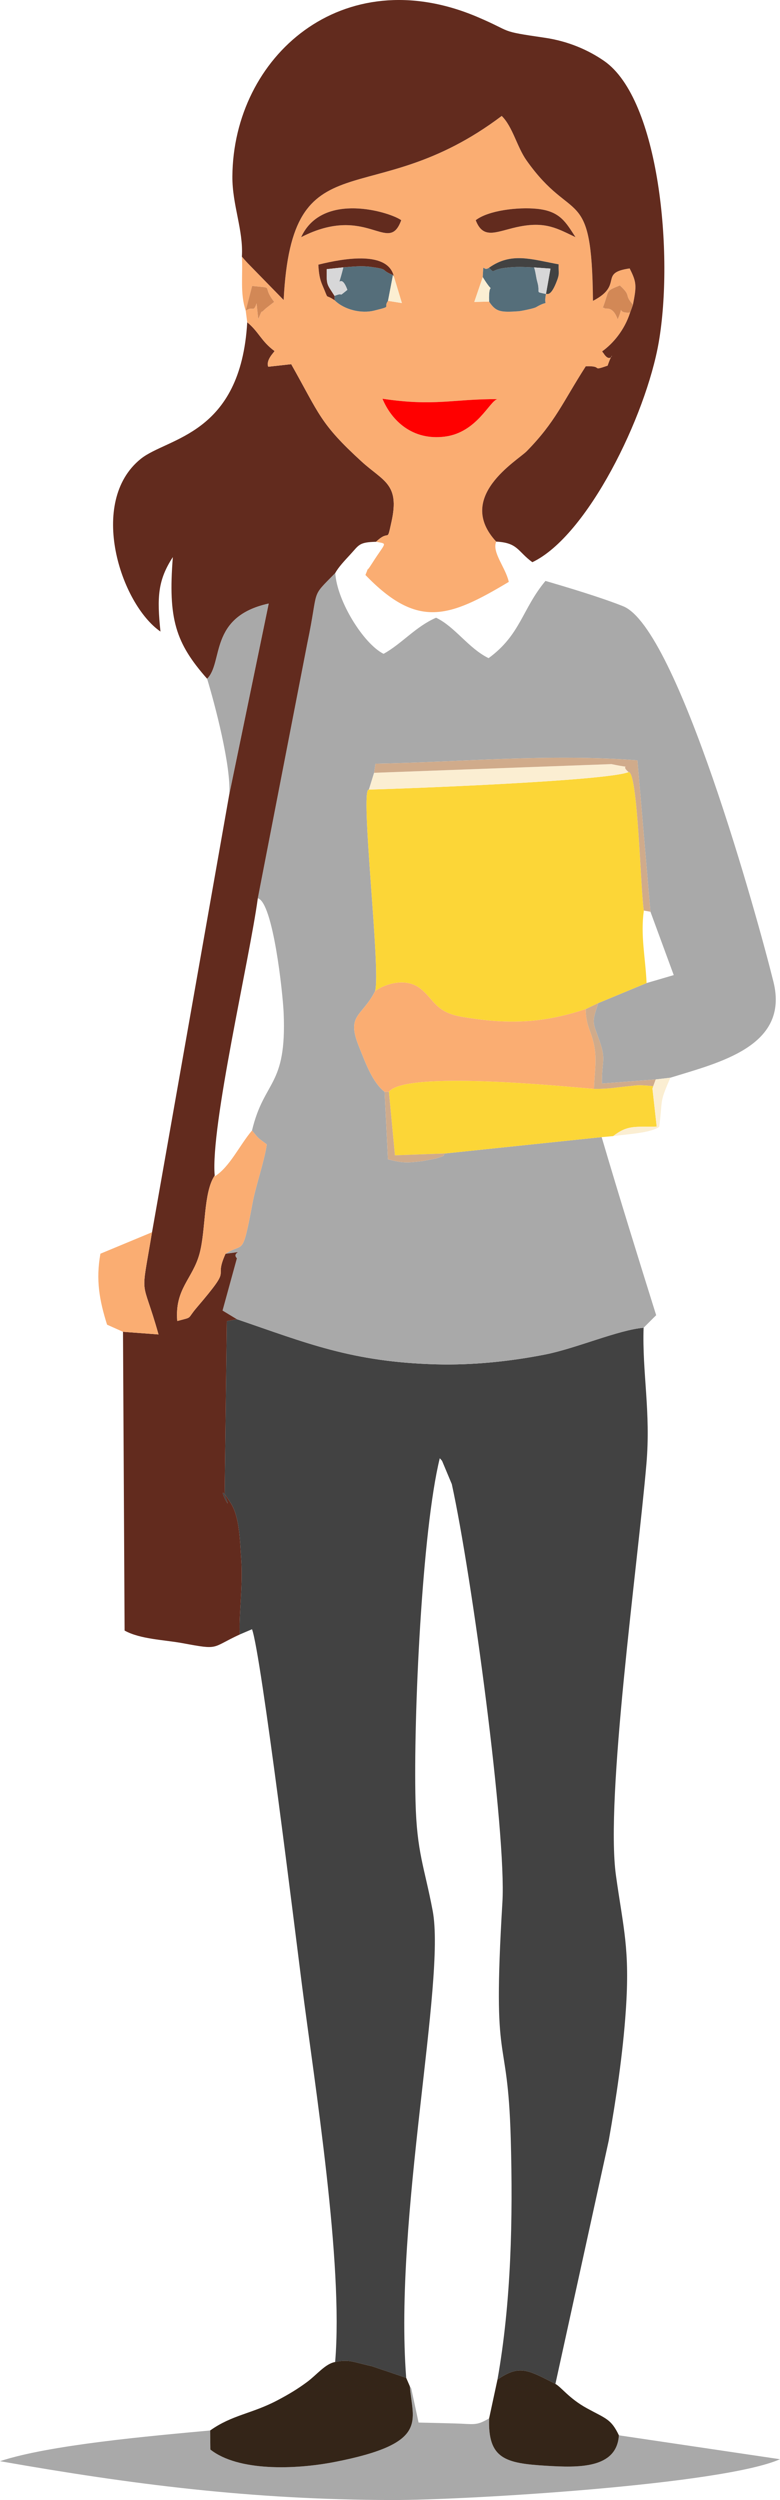 <?xml version="1.0" encoding="UTF-8"?>
<!DOCTYPE svg PUBLIC "-//W3C//DTD SVG 1.1//EN" "http://www.w3.org/Graphics/SVG/1.1/DTD/svg11.dtd">
<!-- Creator: CorelDRAW -->
<svg xmlns="http://www.w3.org/2000/svg" xml:space="preserve" width="100%" height="100%" version="1.1" style="shape-rendering:geometricPrecision; text-rendering:geometricPrecision; image-rendering:optimizeQuality; fill-rule:evenodd; clip-rule:evenodd"
viewBox="0 0 2969.44 9507.09"
 xmlns:xlink="http://www.w3.org/1999/xlink"
 xmlns:xodm="http://www.corel.com/coreldraw/odm/2003">
 <defs>
  <style type="text/css">
   <![CDATA[
    .fil5 {fill:#342518}
    .fil0 {fill:#424242}
    .fil9 {fill:#556E7A}
    .fil2 {fill:#622B1E}
    .fil1 {fill:darkgray}
    .fil7 {fill:#D0AB8B}
    .fil10 {fill:#D28856}
    .fil11 {fill:#D7D7D8}
    .fil3 {fill:#FAAD72}
    .fil6 {fill:#FBEED2}
    .fil4 {fill:#FCD637}
    .fil8 {fill:red}
   ]]>
  </style>
 </defs>
 <g id="Layer_x0020_1">
  <path class="fil0" d="M913.39 6215.25l46.04 -19.63c34.67,93.22 165.85,1164.24 189.78,1350.67 49.62,386.56 158.47,1060.08 126.69,1435.93 54.41,-11.31 66.61,0.1 138.76,15.68l131.74 44.59c-47.11,-609.43 151.36,-1509.33 100.78,-1776.43 -31.69,-167.33 -60.34,-220.46 -65.28,-415.42 -8.21,-323.8 24.87,-1030.86 92.29,-1305.16 3.26,3.09 7.08,7.61 8.86,10.16l37 88.3c76.53,349.87 208.37,1327.43 192.57,1590.33 -39.73,660.91 19.74,470.27 31.78,898.51 8.56,304.61 1.78,622.19 -50.5,916.06 82.28,-55.34 110.54,-40.04 220.55,16.66l202.98 -925.3c28.92,-163.07 53.96,-331.99 65.02,-494.51 16.05,-235.74 -9.44,-312.38 -37.5,-513.46 -41.11,-294.62 82.29,-1175.22 115.88,-1564.17 17.26,-199.86 -16.35,-347.8 -10.66,-518.89 -95.35,7.89 -256.88,78.57 -374.92,101.81 -133.14,26.22 -276.58,41.15 -415.24,37.32 -320.26,-8.85 -493.06,-80.88 -758.22,-171.63l-38.29 7.35 -8.24 660.33c42.38,103.85 -52.13,-85.24 22.78,30.91 34.91,54.13 35.17,145.2 40.42,218.28 6.96,96.96 -11.22,229.01 -5.07,281.69z"/>
  <path class="fil1" d="M981.48 3415.91c58.05,15.19 95.17,360.44 98.35,435.95 11.93,282.47 -73.87,252.63 -120.42,447.06 28.93,35.55 21.77,26.65 56.19,52.94 -8.33,61.42 -41.65,156.37 -53.61,220.18 -40.45,215.9 -33.48,149.3 -103.47,195.87 87.73,-11.47 19.06,-7.8 43.42,17.01l-54.66 198.78 54.49 32.97c265.17,90.74 437.96,162.78 758.22,171.63 138.67,3.83 282.1,-11.1 415.24,-37.32 118.04,-23.24 279.57,-93.93 374.92,-101.81l38.17 -38.12c2.02,-2.01 6.57,-6.3 9.71,-9.6 -66.61,-212.5 -138.74,-444.28 -207.48,-677.24l-595.41 62.15c-17.2,11.45 14.49,2.89 -34.16,18.89 -0.9,0.3 -49.39,9.72 -52.83,10.13 -60.4,7.33 -73.61,7.79 -131.23,-6.61l-12.76 -256.7c-46.36,-36.64 -71.49,-107.23 -98.04,-173.22 -48.86,-121.41 12.31,-111.93 61.82,-209.88 23.15,-75.72 -59.53,-776.07 -23.52,-766.35l19.78 -63.76 5.04 -34.61c322.46,-6.06 663.17,-39.19 997.4,-12.8l49.57 575.69 88.68 240.96 -103.35 30.26 -183.88 76.23c-26.12,78.02 -21.29,69.79 5.39,145.61 25.06,71.2 7.41,74.74 8.56,160.19l204.76 -15.58 55.68 -6.54c186.74,-57.69 453.15,-119.63 392.54,-364.27 -59.57,-240.45 -365,-1345.15 -572.09,-1428.46 -81.99,-32.98 -214.99,-72.85 -295.96,-96.39 -88.97,106.59 -94.37,204.52 -216.53,293.67 -76.33,-37.23 -127.72,-119.39 -199.88,-153.76 -78.22,34.07 -128.96,97.74 -199.87,137.39 -76.18,-38.12 -177.73,-201.12 -183.87,-307.57 -97.36,99.22 -60.98,50.83 -106.44,266.93l-188.5 970.09z"/>
  <path class="fil2" d="M788.48 2581.19c62.88,-61.48 5.22,-235.61 234.38,-285.96l-149.94 724.83 -294.17 1665.91c-44.65,267.39 -39.76,158.5 24.72,388.69l-135.23 -10.1 6.09 1136.15c60.11,33.32 150.89,34.99 221.53,48.09 141.87,26.31 105.59,17.97 217.52,-33.55 -6.15,-52.68 12.04,-184.73 5.07,-281.69 -5.25,-73.08 -5.51,-164.15 -40.42,-218.28 -74.91,-116.15 19.6,72.93 -22.78,-30.91l8.24 -660.33 38.29 -7.35 -54.49 -32.97 54.66 -198.78c-24.37,-24.81 44.31,-28.48 -43.42,-17.01 -49.06,109.28 35.17,35.44 -109.56,204.65 -39.59,46.29 -12.24,34.29 -74.24,50.99 -9.92,-122.75 58.59,-159.57 84.79,-255.98 24.56,-90.39 14.16,-232.87 57.84,-297.26 -16.76,-185.73 132.76,-822.26 164.12,-1054.4l188.5 -970.09c45.46,-216.1 9.08,-167.72 106.44,-266.93 12.04,-22.01 35.15,-46.57 56.33,-69.45 34.69,-37.49 33.07,-47.54 98.84,-49.17 54.57,-51.83 39.64,11.21 59.17,-77.79 31.48,-143.52 -32.2,-152.42 -114.73,-227.93 -158.22,-144.78 -159.05,-177.86 -267.43,-369.64l-87.53 9.72c-9.41,-26.23 22.35,-54.56 24.09,-59.68 -50.9,-37.35 -59.56,-72.98 -103.99,-109.42 -24.97,430.63 -303.78,437.52 -405.54,519.59 -202.22,163.11 -77.11,551.47 75.35,656.63 -13.82,-130.55 -10.13,-195.52 47,-283.29 -18.7,236.37 10.72,326.74 130.52,462.72z"/>
  <path class="fil3" d="M1456.04 1516.33c199.09,29.88 268.94,0.65 437.39,1.53 -29.76,7.02 -77.81,126.96 -200.01,142.47 -123.92,15.73 -202.87,-61.18 -237.38,-144zm-520.57 -334.85l24.32 -93.94c90.92,9.59 33.21,-4.24 83.93,60.46l-31.77 24.74c-2.39,2.33 -6.74,5.98 -8.8,8.23 -10.85,11.86 -2.28,-10.17 -19.88,32.31l-6.48 -59.57c-13.24,37.83 -12.45,7.48 -41.33,27.78zm1143.01 -63.48c-11.37,57.45 18.92,17.3 -38.23,50.42 -7.9,4.57 -55.45,14.43 -66.58,15.21 -69.09,4.85 -85.98,1.86 -111.7,-36.69l-56.32 1.25 32.15 -94.31c3.66,-64.34 -1.47,-18.05 23.89,-35.65 85.11,-60.44 161.61,-31.85 264.97,-13.04 -1.06,36.42 5.52,33.9 -10.15,71.84 -21.87,52.96 -34.03,38.3 -38.03,40.98zm-578.76 -65.67l30.28 100.2 -52.81 -8.49c-20.55,27.86 19.68,18.98 -53.26,37.16 -47.71,11.89 -112.57,-2.61 -149.83,-39.16 -40.78,-28.48 -19.07,6.05 -46.25,-56.41 -11.1,-25.53 -14.15,-47.37 -15.85,-79.17 104.05,-25.92 266.31,-51.58 287.72,45.88zm311.36 -214.93c48.23,-37.47 161.06,-50.51 233.09,-43.3 88.76,8.88 110.04,51.74 146.82,107.81 -67.43,-31.88 -111.43,-59.54 -210.21,-41.03 -86.17,16.15 -139.59,55.41 -169.69,-23.49zm-664.61 64.5c80.83,-175.69 339.89,-94.81 380.94,-64.5 -48.93,134.73 -129.51,-64.49 -380.94,64.5zm-225.66 73.99c4.36,69.87 -7.72,140.01 14.66,205.61l5.7 44.05c44.43,36.43 53.09,72.07 103.99,109.42 -1.74,5.13 -33.5,33.45 -24.09,59.68l87.53 -9.72c108.38,191.78 109.21,224.86 267.43,369.64 82.53,75.51 146.21,84.42 114.73,227.93 -19.52,89 -4.59,25.96 -59.17,77.79 46.15,9.13 37.68,-1.28 -15.01,81.9 -29.63,46.78 -6.83,-1.09 -25.41,44.37 198.93,206.23 318.5,162.04 545.76,26.23 -11.67,-53.99 -65.14,-112.94 -47.87,-153.14 -157.56,-169.95 80.46,-307.36 116.37,-343.98 109.35,-111.51 136.26,-184.97 224.59,-322.61 70,-2.63 16.53,20.72 83.18,-2.43 28.81,-83.02 17.5,4.99 -15.42,-47.11 -0.69,-1.09 -4.34,-4.57 -5.13,-7.5 40.52,-28.97 84.69,-79.93 106.26,-147.54 -59.08,5.45 -18.13,-40.8 -47.42,25.91 -20.07,-56.32 -48.93,-35.67 -50.86,-43.03 -0.56,-2.1 -4.02,-0.05 -5.81,-0.84 27.72,-71.85 7.22,-61.07 64.89,-85.11 46.3,42.77 13.43,31.41 49.92,73.3 13.91,-71.39 14.61,-84.56 -12.63,-137.98 -120.32,17.32 -20.67,61.93 -139.6,123.39 -4.06,-448.69 -76.95,-285.23 -253,-534.2 -36.44,-51.53 -52.5,-127.96 -94.4,-169.03 -502.55,378.86 -798.47,70.44 -830.19,699.88l-135.52 -138.72c-7.48,-7.6 -20.65,-22.89 -23.49,-26.17z"/>
  <path class="fil2" d="M920.81 975.87c2.85,3.29 16.02,18.57 23.49,26.17l135.52 138.72c31.72,-629.44 327.64,-321.02 830.19,-699.88 41.9,41.07 57.96,117.5 94.4,169.03 176.06,248.97 248.94,85.51 253,534.2 118.93,-61.46 19.28,-106.07 139.6,-123.39 27.24,53.42 26.55,66.59 12.63,137.98l-10.72 29.76c-21.57,67.6 -65.74,118.56 -106.26,147.54 0.79,2.92 4.44,6.41 5.13,7.5 32.92,52.1 44.24,-35.91 15.42,47.11 -66.65,23.15 -13.18,-0.2 -83.18,2.43 -88.34,137.65 -115.24,211.11 -224.59,322.61 -35.91,36.62 -273.93,174.03 -116.37,343.98 83.03,4.35 80.87,36.91 137.54,78.32 209.58,-99.22 432.58,-555.32 481.35,-837.19 56.95,-329.2 3.26,-923.33 -208.48,-1069.29 -59.16,-40.78 -135.16,-74.76 -226.5,-88.07 -179.39,-26.13 -115.78,-19.65 -256.31,-79.23 -512.73,-217.39 -928.55,150.72 -932.03,606.49 -0.83,108.69 42.39,204.57 36.17,305.21z"/>
  <path class="fil4" d="M1404.44 3002.62c-36.01,-9.72 46.67,690.63 23.52,766.35 38.13,-27.81 118.45,-53.09 173.46,-8.72 52.7,42.5 56.65,89.67 158.7,106.91 189.19,31.96 316.21,20.37 469.63,-29.62l47.94 -22.95 183.88 -76.23c-4.35,-96.98 -23.72,-180.89 -10.47,-275.59 -12.92,-78.14 -22.38,-530.44 -58.14,-526.7 -82.65,33.54 -835.21,62.6 -988.52,66.54z"/>
  <path class="fil1" d="M800.06 9242.56c-228,21.1 -610.65,54.33 -800.06,116.79 497.6,87.47 952.81,146.7 1493.6,147.74 279.83,0.54 1256.91,-58.06 1475.84,-155.22l-613.33 -90.9c-8.31,127.9 -155.91,123.07 -275.93,115.85 -156.39,-9.41 -223.2,-26 -218.11,-180.33 -50.76,29.83 -55.59,21.14 -134.7,19.23 -44.58,-1.08 -89.17,-2.39 -133.84,-3.26l-26.55 -123.77c-1.05,-8.15 -4.05,-9.74 -6.74,-14.26 10.3,132.66 76.16,217.15 -285.19,287.7 -152.6,29.8 -368.93,36.17 -474.2,-47.09l-0.8 -72.49z"/>
  <path class="fil3" d="M1427.96 3768.97c-49.5,97.95 -110.68,88.46 -61.82,209.88 26.56,65.99 51.69,136.58 98.04,173.22l16.39 0c61.76,-81.02 653.44,-21.71 780.87,-11.2 0.97,-56.41 11.78,-108.46 0.59,-164.66 -11.53,-57.93 -31.13,-72.99 -32.29,-138.66 -153.42,49.99 -280.44,61.57 -469.63,29.62 -102.04,-17.24 -105.99,-64.41 -158.7,-106.91 -55.01,-44.37 -135.33,-19.09 -173.46,8.72z"/>
  <path class="fil4" d="M1480.57 4152.07l22.94 241.41 191.65 -7.12 595.41 -62.15 43.63 -3.82c56.9,-44.17 85.31,-33.77 165.82,-36.3l-16.2 -145c-1.24,-1.58 42.22,-7.81 -38.5,-11.96 -21.42,-1.1 -29.7,1.19 -49.98,3.17 -55.48,5.41 -74.82,10.61 -133.87,10.56 -127.43,-10.5 -719.11,-69.81 -780.87,11.2z"/>
  <path class="fil5" d="M800.06 9242.56l0.8 72.49c105.27,83.26 321.6,76.89 474.2,47.09 361.35,-70.56 295.49,-155.04 285.19,-287.7l-13.85 -31.96 -131.74 -44.59c-72.15,-15.58 -84.35,-26.99 -138.76,-15.68 -36.96,6.12 -70,48.65 -106.43,75.63 -35.2,26.07 -67.4,45.76 -113.04,69.86 -97.53,51.5 -172.18,55.07 -256.37,114.85z"/>
  <path class="fil5" d="M1893.89 9048.84l-31.81 147.65c-5.09,154.33 61.73,170.92 218.11,180.33 120.02,7.22 267.61,12.05 275.93,-115.85 -29.89,-62.5 -49.16,-63.02 -122.07,-103.04 -67.59,-37.09 -96.61,-79.72 -119.6,-92.43 -110.01,-56.69 -138.27,-72 -220.55,-16.66z"/>
  <path class="fil3" d="M817.37 4470.31c-43.68,64.39 -33.29,206.87 -57.84,297.26 -26.19,96.41 -94.7,133.24 -84.79,255.98 62,-16.7 34.65,-4.7 74.24,-50.99 144.73,-169.21 60.5,-95.37 109.56,-204.65 70,-46.57 63.02,20.02 103.47,-195.87 11.96,-63.81 45.28,-158.76 53.61,-220.18 -34.43,-26.29 -27.26,-17.39 -56.19,-52.94 -48.05,57.03 -84.45,138.1 -141.39,174.31l-0.67 -2.92z"/>
  <path class="fil1" d="M788.48 2581.19c29.3,96.1 91.48,331.65 84.44,438.87l149.94 -724.83c-229.16,50.35 -171.5,224.48 -234.38,285.96z"/>
  <path class="fil3" d="M468.24 5064.55l135.23 10.1c-64.48,-230.19 -69.37,-121.3 -24.72,-388.69l-196.48 81.61c-17.91,99.47 -3.92,177.2 25.3,269.91l60.67 27.06z"/>
  <path class="fil6" d="M1424.22 2938.86l-19.78 63.76c153.31,-3.94 905.86,-33 988.52,-66.54 -38.33,-33.44 29.01,-10.67 -65.36,-30.37l-903.37 33.15z"/>
  <path class="fil7" d="M1424.22 2938.86l903.37 -33.15c94.37,19.7 27.03,-3.07 65.36,30.37 35.76,-3.74 45.22,448.56 58.14,526.7l25.14 4.37 -49.57 -575.69c-334.23,-26.39 -674.94,6.74 -997.4,12.8l-5.04 34.61z"/>
  <path class="fil8" d="M1456.04 1516.33c34.51,82.82 113.46,159.73 237.38,144 122.2,-15.51 170.26,-135.45 200.01,-142.47 -168.45,-0.88 -238.3,28.35 -437.39,-1.53z"/>
  <path class="fil9" d="M1837.8 1053.87c50.8,82.41 20.71,-1.1 24.17,93.06 25.72,38.55 42.61,41.54 111.7,36.69 11.13,-0.78 58.68,-10.63 66.58,-15.21 57.15,-33.12 26.87,7.03 38.23,-50.42 -44.85,-10.08 -19.68,-0.24 -32.93,-46.22 -4.56,-15.84 -6.43,-37.84 -12.16,-54.75 -43.07,-1.85 -64.77,-3.75 -108.16,1.26 -59.07,6.81 -39.78,24.98 -63.54,-0.06 -25.36,17.6 -20.23,-28.69 -23.89,35.65z"/>
  <path class="fil9" d="M1273.49 1125.13l0.61 16.91c37.26,36.55 102.13,51.04 149.83,39.16 72.94,-18.18 32.72,-9.3 53.26,-37.16l18.81 -98.28c-52.15,-20.81 -10.96,-20.79 -84.19,-30.91 -36.37,-5.03 -69.05,-0.91 -104.69,1.86 -27.28,108.02 -13.35,6.88 15.24,85.51 -42.6,34.42 -6.12,5.78 -48.88,22.92z"/>
  <path class="fil2" d="M1811.08 837.39c30.1,78.89 83.52,39.64 169.69,23.49 98.79,-18.52 142.79,9.15 210.21,41.03 -36.78,-56.08 -58.06,-98.94 -146.82,-107.81 -72.03,-7.21 -184.86,5.83 -233.09,43.3z"/>
  <path class="fil2" d="M1146.47 901.89c251.43,-128.98 332.01,70.24 380.94,-64.5 -41.06,-30.32 -300.11,-111.19 -380.94,64.5z"/>
  <path class="fil7" d="M2261.44 4140.86c59.06,0.05 78.4,-5.15 133.87,-10.56 20.28,-1.98 28.56,-4.27 49.98,-3.17 80.72,4.15 37.26,10.37 38.5,11.96l12.59 -34.28 -204.76 15.58c-1.15,-85.45 16.5,-88.98 -8.56,-160.19 -26.68,-75.82 -31.51,-67.59 -5.39,-145.61l-47.94 22.95c1.16,65.67 20.76,80.73 32.29,138.66 11.19,56.2 0.37,108.25 -0.59,164.66z"/>
  <path class="fil2" d="M1274.09 1142.03l-0.61 -16.91c-29.81,-47.06 -30.46,-39.17 -29.55,-101.59l63.18 -6.83c35.64,-2.77 68.32,-6.89 104.69,-1.86 73.23,10.13 32.04,10.11 84.19,30.91l3.71 6.57c-21.41,-97.46 -183.67,-71.8 -287.72,-45.88 1.7,31.81 4.74,53.64 15.85,79.17 27.17,62.46 5.47,27.94 46.25,56.41z"/>
  <path class="fil7" d="M1695.16 4386.35l-191.65 7.12 -22.94 -241.41 -16.39 0 12.76 256.7c57.62,14.4 70.83,13.94 131.23,6.61 3.44,-0.42 51.93,-9.84 52.83,-10.13 48.65,-16 16.96,-7.44 34.16,-18.89z"/>
  <path class="fil0" d="M1861.69 1018.22c23.76,25.04 4.47,6.87 63.54,0.06 43.39,-5 65.09,-3.11 108.16,-1.26l62.27 4.47 -17.18 96.5c4,-2.68 16.16,11.98 38.03,-40.98 15.67,-37.94 9.09,-35.42 10.15,-71.84 -103.36,-18.81 -179.86,-47.4 -264.97,13.04z"/>
  <path class="fil6" d="M2483.81 4139.09l16.2 145c-80.5,2.53 -108.92,-7.87 -165.82,36.3 60.77,-8.24 141.15,-11.65 175.52,-35.07 13.97,-110.55 -0.55,-88.01 42.36,-187.05l-55.68 6.54 -12.59 34.28z"/>
  <path class="fil10" d="M2398.93 1188.47l10.72 -29.76c-36.5,-41.9 -3.62,-30.54 -49.92,-73.3 -57.67,24.04 -37.16,13.26 -64.89,85.11 1.79,0.8 5.26,-1.26 5.81,0.84 1.93,7.36 30.78,-13.29 50.86,43.03 29.28,-66.71 -11.67,-20.46 47.42,-25.91z"/>
  <path class="fil10" d="M935.47 1181.48c28.88,-20.3 28.09,10.06 41.33,-27.78l6.48 59.57c17.6,-42.48 9.02,-20.45 19.88,-32.31 2.06,-2.25 6.41,-5.9 8.8,-8.23l31.77 -24.74c-50.72,-64.7 6.98,-50.87 -83.93,-60.46l-24.32 93.94z"/>
  <path class="fil11" d="M1273.49 1125.13c42.76,-17.14 6.28,11.5 48.88,-22.92 -28.6,-78.63 -42.52,22.5 -15.24,-85.51l-63.18 6.83c-0.92,62.43 -0.26,54.54 29.55,101.59z"/>
  <path class="fil11" d="M2078.48 1118l17.18 -96.5 -62.27 -4.47c5.72,16.91 7.59,38.91 12.16,54.75 13.25,45.98 -11.92,36.13 32.93,46.22z"/>
  <path class="fil6" d="M1861.96 1146.94c-3.46,-94.17 26.63,-10.66 -24.17,-93.06l-32.15 94.31 56.32 -1.25z"/>
  <polygon class="fil6" points="1477.19,1144.03 1530,1152.52 1499.72,1052.32 1496.01,1045.75 "/>
 </g>
</svg>
